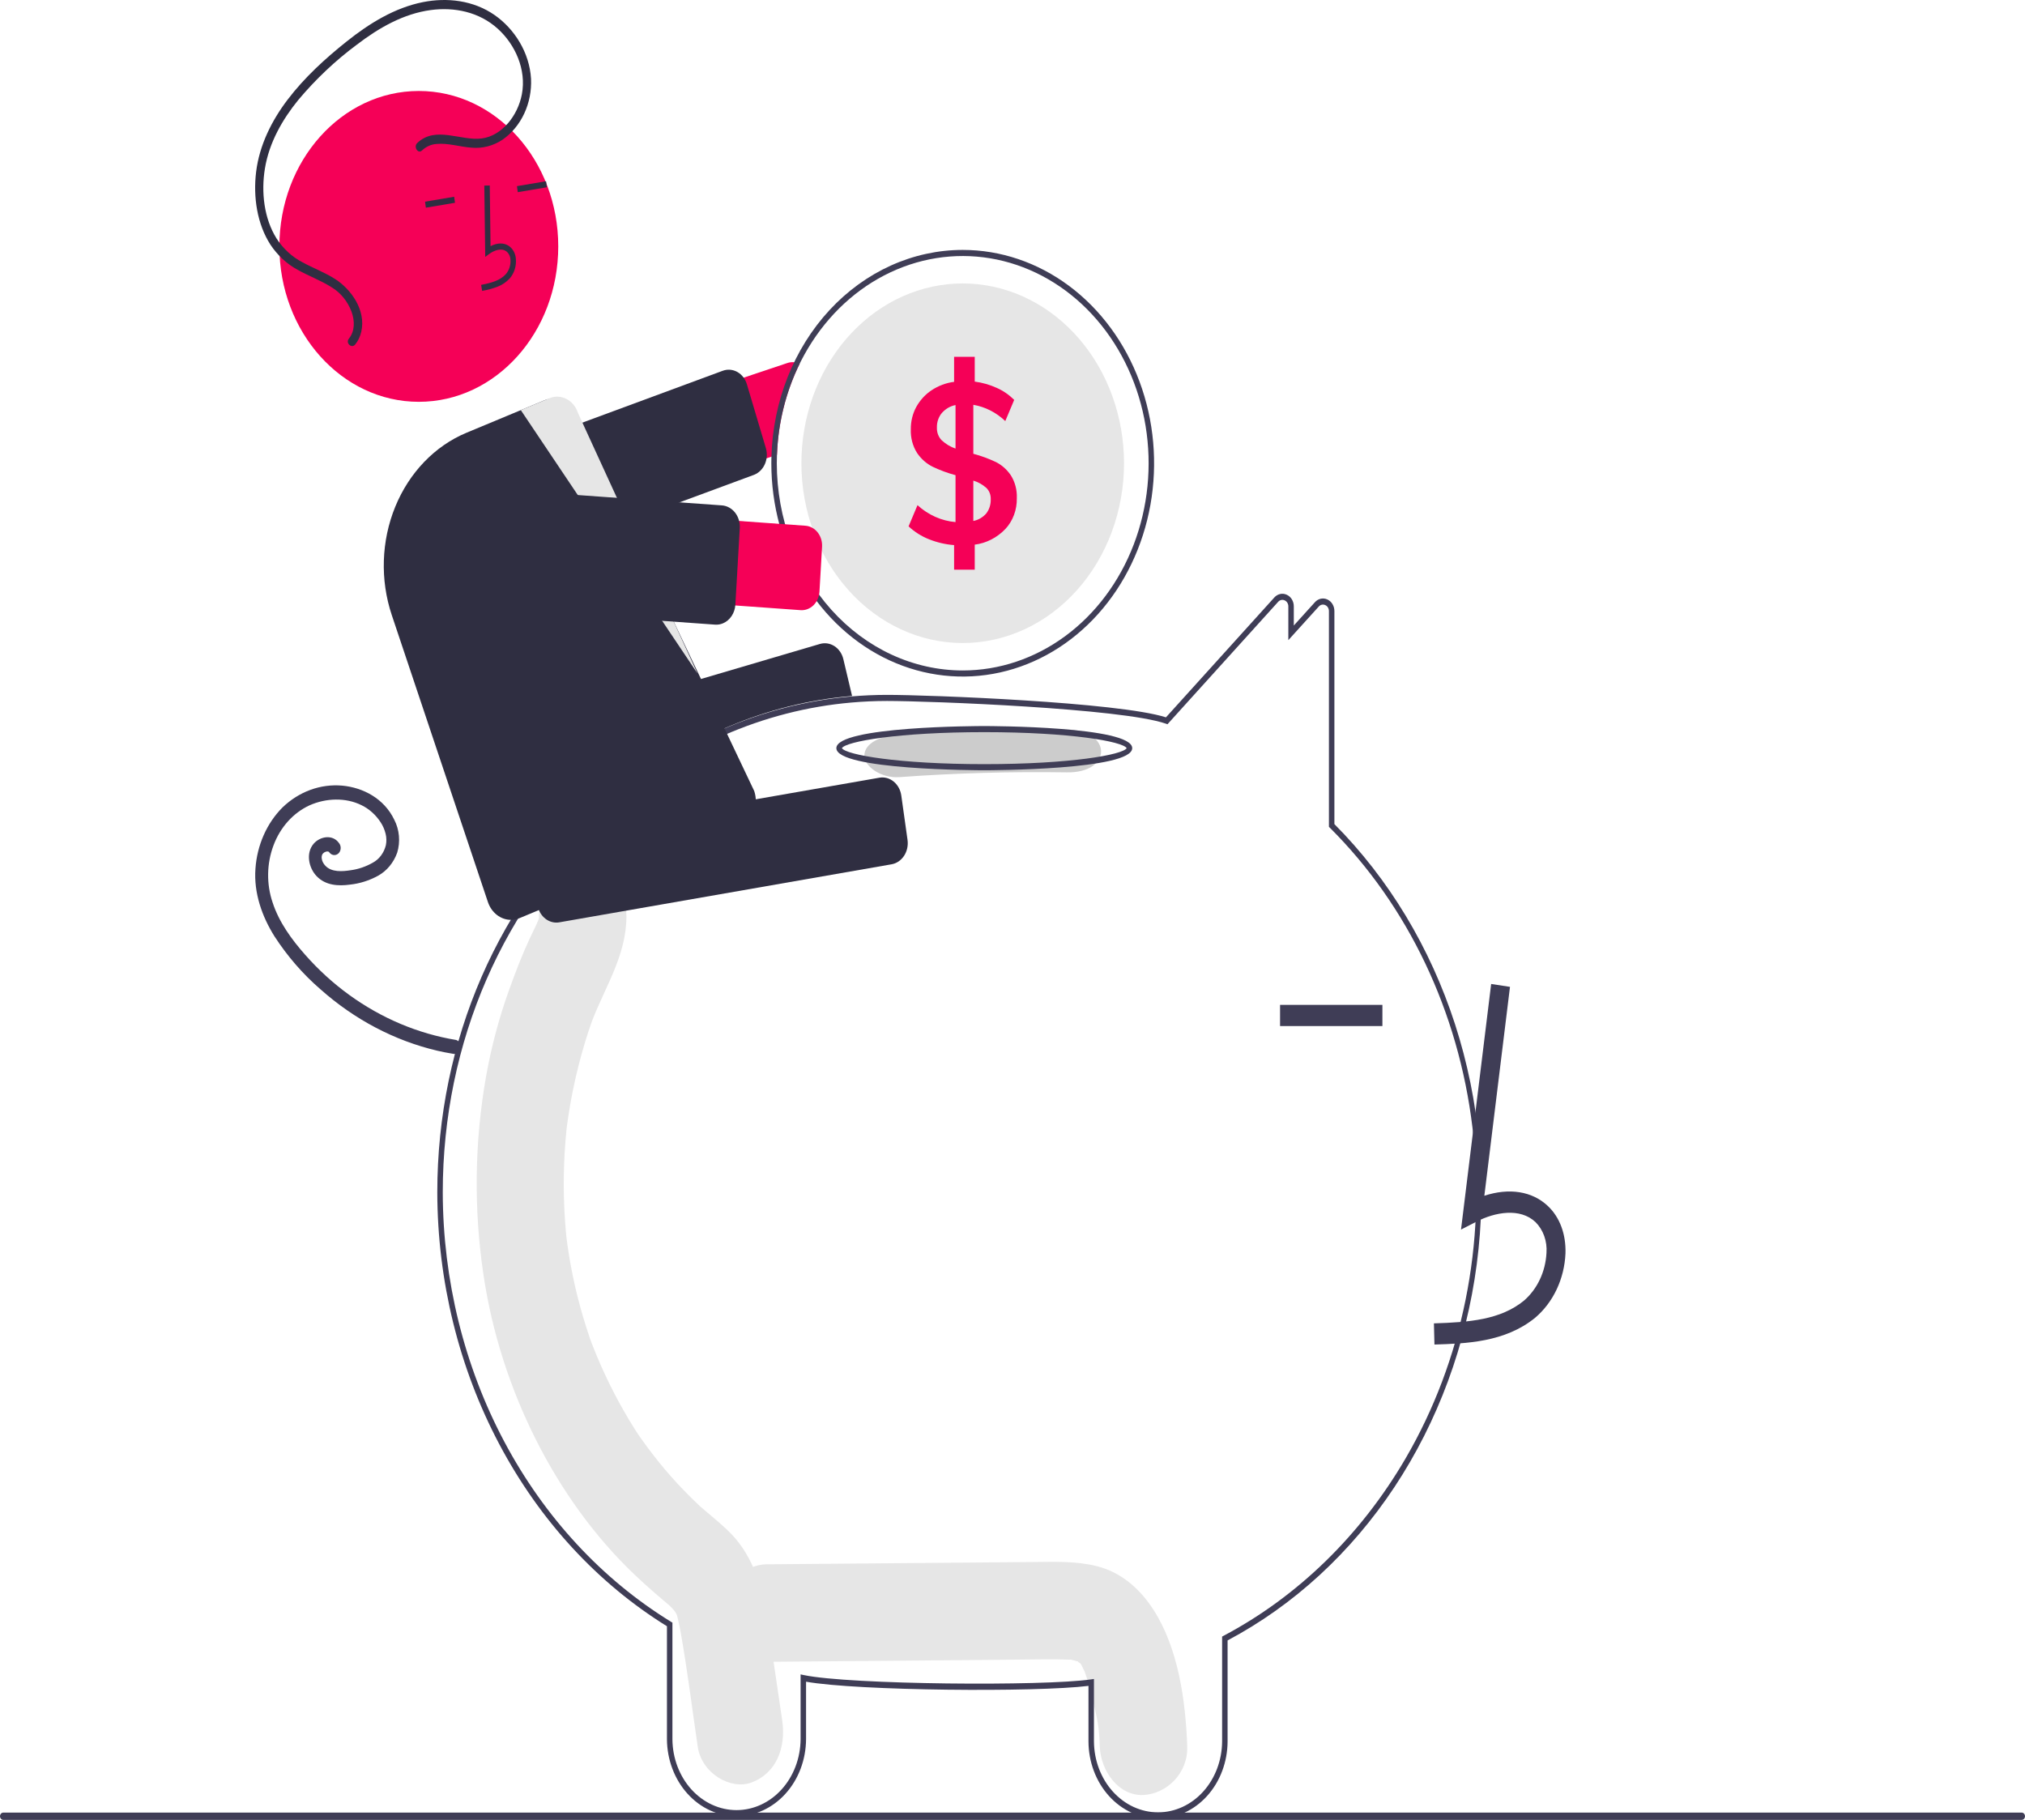 <svg width="316" height="284" viewBox="0 0 316 284" fill="none" xmlns="http://www.w3.org/2000/svg">
<g clip-path="url(#clip0_0_231)">
<path d="M180.019 251.248C177.834 247.838 174.876 245.342 171.158 244.408C167.915 243.594 164.581 243.732 161.284 243.761L119.605 244.119C116.036 244.15 112.613 247.597 112.779 251.728C112.944 255.824 115.779 259.37 119.605 259.337C131.814 259.232 144.023 259.127 156.232 259.022C159.111 258.998 161.991 258.94 164.869 258.95C165.516 258.953 166.16 258.991 166.805 258.999C166.962 259.001 167.075 258.999 167.154 258.995C167.174 259.002 167.191 259.008 167.217 259.016C167.554 259.12 167.9 259.191 168.239 259.289C168.12 259.292 168.458 259.528 168.628 259.608C168.652 259.659 168.702 259.75 168.785 259.891C168.901 260.133 169.244 260.87 169.258 260.847C169.775 262.301 170.2 263.794 170.533 265.314C171.326 268.665 171.5 269.366 171.615 272.51C171.759 276.482 174.651 280.308 178.441 280.119C182.015 279.941 185.422 276.77 185.267 272.51C185.006 265.332 183.876 257.268 180.019 251.248Z" fill="#E6E6E6"/>
<path d="M122.055 268.419C121.272 263.131 120.505 257.839 119.707 252.554C118.897 247.192 117.243 242.283 113.5 238.764C112.5 237.824 111.463 236.946 110.421 236.071C110.055 235.763 109.69 235.455 109.328 235.141C109.306 235.122 109.292 235.11 109.274 235.094C109.234 235.056 109.186 235.01 109.122 234.95C107.562 233.478 106.054 231.941 104.618 230.307C103.343 228.855 102.124 227.342 100.96 225.767C100.669 225.374 100.382 224.977 100.099 224.577C100.05 224.508 99.788 224.13 99.615 223.883C99.454 223.636 99.16 223.19 99.111 223.112C98.78 222.59 98.454 222.064 98.135 221.532C95.961 217.901 94.079 214.063 92.509 210.064C92.354 209.667 92.202 209.268 92.053 208.867C92.014 208.744 91.962 208.587 91.894 208.377C91.578 207.408 91.262 206.44 90.973 205.459C90.359 203.376 89.83 201.261 89.388 199.117C89.17 198.057 88.973 196.993 88.798 195.923C88.708 195.373 88.624 194.822 88.545 194.269C88.532 194.177 88.456 193.581 88.41 193.245C88.377 192.906 88.315 192.307 88.307 192.214C88.257 191.658 88.212 191.1 88.174 190.542C88.086 189.287 88.027 188.029 87.996 186.769C87.944 184.53 87.98 182.292 88.104 180.053C88.175 178.796 88.276 177.541 88.4 176.289C88.408 176.212 88.413 176.151 88.419 176.096C88.426 176.04 88.435 175.976 88.446 175.897C88.537 175.205 88.634 174.514 88.742 173.826C89.152 171.21 89.684 168.62 90.338 166.067C90.647 164.86 90.983 163.662 91.346 162.474C91.507 161.947 91.674 161.422 91.846 160.898C91.835 160.932 92.35 159.464 92.357 159.415C94.403 154.027 97.749 149.115 97.754 142.995C97.757 138.851 94.612 134.882 90.927 135.073C89.09 135.15 87.352 136.019 86.079 137.497C84.805 138.975 84.096 140.946 84.101 142.995C84.101 143.088 84.101 143.167 84.1 143.244C84.066 143.373 84.037 143.481 84.011 143.576C83.613 144.543 83.124 145.461 82.686 146.403C81.487 148.982 80.463 151.646 79.491 154.349C77.9 158.751 76.681 163.309 75.852 167.964C74.05 178.163 73.91 188.641 75.439 198.895C78.086 216.878 86.814 234.092 98.948 245.663C100.001 246.667 101.08 247.637 102.169 248.588C102.62 248.981 103.074 249.368 103.531 249.751C103.746 249.933 104.641 250.718 104.247 250.338C105.093 251.142 105.449 251.547 105.666 252.14C105.698 252.277 105.741 252.462 105.799 252.716C105.952 253.384 106.097 254.051 106.218 254.729C107.274 260.65 108.008 266.671 108.891 272.631C109.497 276.726 114.02 279.391 117.288 278.164C121.092 276.735 122.705 272.807 122.055 268.419Z" fill="#E6E6E6"/>
<path d="M180.71 283.778C177.843 283.786 175.09 282.526 173.056 280.275C171.021 278.024 169.87 274.965 169.856 271.769V263.09C161.704 264.107 133.787 263.871 125.785 262.438V271.422C125.763 274.615 124.61 277.67 122.577 279.919C120.544 282.168 117.796 283.431 114.931 283.431C112.066 283.431 109.318 282.168 107.285 279.919C105.252 277.67 104.099 274.615 104.077 271.422V253.782C93.239 247.071 84.204 237.257 77.904 225.353C71.604 213.449 68.268 199.887 68.24 186.067C68.24 162.369 77.874 140.262 94.674 125.415C105.596 115.729 118.867 109.904 132.782 108.688C134.671 108.523 136.571 108.439 138.43 108.439C144.98 108.439 174.532 109.567 181.946 111.945L198.853 93.244C199.102 92.966 199.419 92.776 199.765 92.699C200.11 92.622 200.469 92.662 200.794 92.813C201.122 92.959 201.403 93.211 201.6 93.537C201.796 93.864 201.9 94.249 201.897 94.642V97.616L205.189 93.981C205.437 93.702 205.754 93.512 206.1 93.435C206.445 93.359 206.803 93.398 207.129 93.549C207.457 93.695 207.738 93.947 207.935 94.274C208.132 94.601 208.236 94.986 208.232 95.379V128.605C216.716 137.131 223.182 147.857 227.057 159.834C230.933 171.811 232.098 184.668 230.449 197.267C228.8 209.866 224.389 221.817 217.606 232.061C210.823 242.305 201.878 250.526 191.564 255.995V271.77C191.55 274.965 190.399 278.024 188.364 280.275C186.33 282.526 183.577 283.786 180.71 283.778ZM170.71 262.011V271.769C170.731 274.71 171.794 277.522 173.667 279.593C175.54 281.664 178.072 282.826 180.71 282.826C183.348 282.826 185.88 281.664 187.753 279.593C189.626 277.522 190.689 274.71 190.71 271.769V255.394L190.954 255.265C202.528 249.143 212.353 239.566 219.338 227.596C228.24 212.321 231.942 193.999 229.775 175.945C227.607 157.891 219.713 141.299 207.521 129.171L207.379 129.029V95.379C207.382 95.175 207.329 94.975 207.227 94.805C207.124 94.635 206.978 94.504 206.807 94.43C206.637 94.349 206.449 94.328 206.268 94.368C206.086 94.408 205.92 94.508 205.791 94.656L201.044 99.897V94.642C201.047 94.438 200.993 94.237 200.891 94.068C200.789 93.898 200.642 93.767 200.471 93.693C200.301 93.612 200.112 93.591 199.931 93.631C199.749 93.672 199.583 93.772 199.453 93.92L182.185 113.021L181.939 112.935C175.047 110.53 145.03 109.39 138.43 109.39C136.593 109.39 134.715 109.473 132.849 109.636C119.103 110.837 105.994 116.592 95.204 126.16C78.61 140.826 69.093 162.661 69.093 186.067C69.121 199.765 72.44 213.205 78.703 224.991C84.966 236.776 93.947 246.477 104.71 253.087L104.931 253.222V271.422C104.953 274.363 106.016 277.174 107.889 279.245C109.762 281.316 112.293 282.477 114.931 282.477C117.569 282.477 120.1 281.316 121.973 279.245C123.846 277.174 124.91 274.363 124.932 271.422V261.299L125.437 261.405C132.628 262.914 162.909 263.151 170.227 262.081L170.71 262.011Z" fill="#3F3D56"/>
<path d="M122.871 56.649L75.625 72.476C74.122 72.981 72.861 74.131 72.118 75.673C71.375 77.214 71.212 79.021 71.663 80.697C72.115 82.372 73.145 83.78 74.527 84.609C75.909 85.439 77.53 85.623 79.034 85.121L120.379 71.268L121.245 70.978C121.42 66.003 122.631 61.141 124.782 56.777C124.512 56.642 124.224 56.558 123.929 56.53C123.572 56.492 123.213 56.532 122.871 56.649Z" fill="#F50057"/>
<path d="M78.216 88.496C77.589 88.494 76.978 88.273 76.47 87.863C75.962 87.453 75.582 86.876 75.385 86.213L72.43 76.275C72.307 75.86 72.258 75.422 72.287 74.986C72.315 74.55 72.42 74.124 72.596 73.734C72.772 73.343 73.016 72.995 73.312 72.709C73.609 72.423 73.954 72.205 74.326 72.068L112.779 57.862C113.152 57.725 113.544 57.67 113.936 57.702C114.327 57.734 114.708 57.851 115.059 58.047C115.409 58.243 115.722 58.514 115.978 58.845C116.235 59.176 116.43 59.56 116.554 59.975L119.508 69.912C119.754 70.73 119.704 71.622 119.371 72.399C119.037 73.177 118.444 73.779 117.719 74.078C117.683 74.093 117.648 74.107 117.611 74.12L79.159 88.325C78.855 88.438 78.537 88.496 78.216 88.496Z" fill="#2F2E41"/>
<path d="M150.231 39.001C142.47 39.004 135.015 42.373 129.443 48.396C123.871 54.418 120.621 62.621 120.379 71.268C120.37 71.606 120.366 71.948 120.366 72.291C120.366 78.875 122.118 85.311 125.399 90.786C128.681 96.26 133.345 100.527 138.802 103.047C144.259 105.566 150.264 106.226 156.057 104.941C161.85 103.657 167.172 100.486 171.348 95.83C175.525 91.175 178.369 85.243 179.522 78.785C180.674 72.328 180.083 65.634 177.822 59.551C175.562 53.468 171.734 48.269 166.823 44.611C161.912 40.953 156.138 39.001 150.231 39.001ZM150.231 104.63C142.539 104.621 135.165 101.211 129.726 95.148C124.287 89.085 121.227 80.865 121.219 72.291C121.219 71.848 121.228 71.411 121.245 70.978C121.476 64.643 123.373 58.524 126.699 53.381C130.024 48.238 134.633 44.298 139.952 42.052C145.27 39.805 151.064 39.351 156.612 40.745C162.161 42.14 167.219 45.322 171.158 49.895C175.097 54.468 177.743 60.231 178.768 66.467C179.792 72.704 179.149 79.138 176.919 84.97C174.69 90.803 170.971 95.776 166.226 99.271C161.481 102.766 155.918 104.63 150.231 104.63Z" fill="#3F3D56"/>
<path d="M175.403 72.291C175.403 79.732 172.751 86.869 168.03 92.131C163.309 97.393 156.907 100.349 150.231 100.349C143.555 100.349 137.153 97.393 132.432 92.131C127.711 86.869 125.059 79.732 125.059 72.291C125.059 71.401 125.098 70.526 125.17 69.661C125.777 62.479 128.842 55.833 133.728 51.104C138.615 46.374 144.948 43.924 151.412 44.263C157.876 44.601 163.975 47.702 168.443 52.921C172.91 58.14 175.403 65.077 175.403 72.291Z" fill="#E6E6E6"/>
<path d="M157.727 74.155C157.117 73.261 156.314 72.552 155.393 72.096C154.258 71.562 153.085 71.133 151.886 70.812V63.174C153.728 63.483 155.456 64.362 156.874 65.709L158.265 62.404C157.465 61.609 156.546 60.977 155.551 60.535C154.448 60.037 153.29 59.706 152.108 59.55V55.679H148.887V59.588C147.643 59.744 146.444 60.193 145.367 60.905C144.395 61.547 143.577 62.441 142.982 63.511C142.415 64.556 142.121 65.757 142.133 66.978C142.078 68.302 142.422 69.608 143.11 70.688C143.744 71.623 144.581 72.363 145.542 72.838C146.696 73.387 147.889 73.828 149.109 74.155V81.474C146.935 81.291 144.864 80.37 143.174 78.835L141.784 82.144C142.728 83.015 143.803 83.694 144.958 84.151C146.224 84.656 147.546 84.964 148.887 85.064V88.902H152.108V84.993C153.897 84.775 155.575 83.918 156.891 82.549C157.47 81.929 157.928 81.183 158.235 80.356C158.542 79.529 158.691 78.64 158.674 77.745C158.728 76.464 158.394 75.2 157.727 74.155ZM149.109 70.003C148.324 69.738 147.595 69.301 146.963 68.719C146.713 68.471 146.515 68.164 146.383 67.82C146.252 67.476 146.191 67.105 146.204 66.731C146.18 65.884 146.46 65.061 146.98 64.444C147.557 63.796 148.301 63.365 149.109 63.212V70.003ZM153.909 80.123C153.364 80.746 152.656 81.157 151.886 81.298V75.001C152.622 75.221 153.31 75.605 153.909 76.129C154.136 76.345 154.316 76.615 154.437 76.92C154.557 77.224 154.614 77.555 154.604 77.888C154.634 78.704 154.385 79.503 153.909 80.123Z" fill="#F50057"/>
<path d="M79.588 128.772C78.928 128.77 78.287 128.527 77.765 128.078C77.242 127.63 76.867 127.002 76.697 126.291L75.089 119.505C74.888 118.652 74.998 117.744 75.396 116.982C75.794 116.22 76.447 115.664 77.211 115.438L127.956 100.491C128.722 100.268 129.535 100.393 130.219 100.837C130.903 101.281 131.401 102.009 131.604 102.862L132.967 108.611L132.711 108.633C119.697 109.761 107.245 115.021 96.828 123.79L96.754 123.83L80.346 128.662C80.098 128.735 79.844 128.772 79.588 128.772Z" fill="#2F2E41"/>
<path d="M71.183 162.293C65.231 161.313 59.538 158.913 54.493 155.258C51.993 153.449 49.679 151.339 47.592 148.967C45.532 146.625 43.562 143.964 42.542 140.845C41.56 137.959 41.611 134.764 42.683 131.919C43.741 129.091 45.761 126.846 48.301 125.676C50.857 124.54 53.944 124.419 56.431 125.663C57.616 126.242 58.642 127.162 59.402 128.329C59.756 128.867 60.018 129.473 60.175 130.116C60.32 130.699 60.334 131.314 60.213 131.904C60.067 132.493 59.81 133.041 59.459 133.51C59.108 133.98 58.67 134.36 58.176 134.626C57.09 135.247 55.912 135.648 54.699 135.808C53.478 135.994 51.725 136.162 50.744 135.071C50.542 134.854 50.384 134.593 50.278 134.304C50.205 134.083 50.179 133.845 50.205 133.611C50.19 133.714 50.264 133.386 50.26 133.399C50.244 133.448 50.177 133.566 50.273 133.385C50.302 133.325 50.336 133.267 50.372 133.212C50.34 133.259 50.268 133.337 50.395 133.203C50.501 133.075 50.636 132.982 50.786 132.934C50.845 132.915 50.904 132.9 50.964 132.882C51.114 132.836 50.814 132.884 50.968 132.879C51.027 132.877 51.087 132.878 51.147 132.876C51.297 132.868 50.997 132.83 51.142 132.87C51.198 132.886 51.254 132.901 51.309 132.921C51.43 132.963 51.224 132.822 51.306 132.928C51.401 133.051 51.205 132.808 51.314 132.927C51.368 132.986 51.419 133.049 51.467 133.115C51.655 133.322 51.909 133.438 52.174 133.438C52.438 133.438 52.693 133.322 52.881 133.115C53.063 132.902 53.164 132.62 53.164 132.326C53.164 132.033 53.063 131.75 52.881 131.538C51.895 130.175 49.947 130.512 48.949 131.664C47.677 133.133 48.181 135.46 49.419 136.742C50.819 138.193 52.804 138.294 54.606 138.05C56.129 137.888 57.613 137.42 58.987 136.67C60.352 135.922 61.42 134.636 61.984 133.061C62.238 132.221 62.329 131.33 62.252 130.447C62.174 129.564 61.929 128.709 61.533 127.94C59.942 124.606 56.647 122.896 53.391 122.6C51.714 122.454 50.028 122.679 48.43 123.264C46.833 123.849 45.355 124.781 44.082 126.007C41.629 128.468 40.119 131.886 39.863 135.554C39.579 139.356 40.903 143.049 42.832 146.118C44.853 149.236 47.263 152.015 49.991 154.371C55.324 159.117 61.579 162.405 68.256 163.973C69.051 164.156 69.849 164.313 70.652 164.443C70.907 164.512 71.177 164.47 71.405 164.325C71.634 164.18 71.804 163.944 71.882 163.664C71.951 163.379 71.916 163.076 71.785 162.819C71.654 162.562 71.438 162.373 71.183 162.293Z" fill="#3F3D56"/>
<path d="M166.488 113.843C157.767 113.706 149.073 113.953 140.407 114.584C137.444 114.799 134.881 115.966 134.881 117.928C134.881 119.568 137.424 121.489 140.407 121.272C149.069 120.642 157.762 120.395 166.488 120.532C173.602 120.644 173.598 113.955 166.488 113.843Z" fill="#CCCCCC"/>
<path d="M153.598 120.201C152.655 120.201 130.514 120.161 130.514 116.752C130.514 113.343 152.655 113.304 153.598 113.304C154.54 113.304 176.681 113.343 176.681 116.752C176.681 120.161 154.54 120.201 153.598 120.201ZM131.38 116.752C131.986 117.786 140.125 119.249 153.598 119.249C167.071 119.249 175.21 117.786 175.816 116.752C175.21 115.719 167.071 114.255 153.598 114.255C140.125 114.255 131.986 115.719 131.38 116.752Z" fill="#3F3D56"/>
<path d="M223.845 209.822C228.747 209.671 234.847 209.481 239.546 205.654C240.946 204.468 242.095 202.955 242.915 201.222C243.734 199.488 244.204 197.576 244.291 195.618C244.387 192.596 243.407 189.958 241.532 188.193C239.078 185.881 235.494 185.338 231.631 186.604L235.633 154.004L232.695 153.555L227.991 191.88L230.444 190.626C233.288 189.171 237.192 188.431 239.618 190.717C240.214 191.314 240.678 192.057 240.975 192.887C241.271 193.717 241.392 194.612 241.327 195.502C241.256 196.959 240.903 198.381 240.294 199.672C239.685 200.964 238.833 202.093 237.797 202.985C234.14 205.963 229.278 206.347 223.763 206.519L223.845 209.822Z" fill="#3F3D56"/>
<path d="M215.723 156.816H199.753V160.121H215.723V156.816Z" fill="#3F3D56"/>
<path d="M86.814 143.974C86.104 143.971 85.417 143.687 84.877 143.171C84.337 142.655 83.98 141.942 83.869 141.159L82.894 134.225C82.772 133.353 82.966 132.462 83.433 131.749C83.899 131.036 84.6 130.558 85.382 130.421L137.232 121.364C138.015 121.229 138.813 121.445 139.453 121.965C140.093 122.485 140.522 123.266 140.645 124.138L141.62 131.073C141.742 131.945 141.548 132.835 141.082 133.549C140.615 134.262 139.914 134.74 139.132 134.877L87.282 143.933C87.127 143.96 86.971 143.974 86.814 143.974Z" fill="#2F2E41"/>
<path d="M65.356 62.706C77.373 62.706 87.115 51.847 87.115 38.452C87.115 25.057 77.373 14.198 65.356 14.198C53.34 14.198 43.598 25.057 43.598 38.452C43.598 51.847 53.34 62.706 65.356 62.706Z" fill="#F50057"/>
<path d="M77.676 44.728C78.371 44.457 79.006 44.023 79.539 43.455C79.891 43.05 80.16 42.565 80.326 42.032C80.492 41.5 80.552 40.933 80.501 40.372C80.471 39.972 80.359 39.585 80.173 39.242C79.987 38.898 79.732 38.607 79.429 38.392C78.641 37.852 77.601 37.872 76.55 38.415L76.429 28.948L75.576 28.961L75.719 40.091L76.368 39.616C77.121 39.067 78.203 38.668 78.982 39.202C79.174 39.343 79.335 39.532 79.451 39.754C79.568 39.976 79.637 40.225 79.653 40.481C79.689 40.899 79.644 41.321 79.52 41.717C79.397 42.114 79.198 42.476 78.938 42.78C78.013 43.803 76.644 44.146 75.081 44.459L75.233 45.395C76.063 45.255 76.881 45.031 77.676 44.728Z" fill="#2F2E41"/>
<path d="M85.215 28.283L80.671 29.05L80.799 29.99L85.343 29.223L85.215 28.283Z" fill="#2F2E41"/>
<path d="M70.873 30.704L66.329 31.471L66.457 32.411L71.001 31.644L70.873 30.704Z" fill="#2F2E41"/>
<path d="M79.735 143.55C78.953 143.548 78.189 143.28 77.546 142.783C76.904 142.286 76.412 141.582 76.137 140.765L61.135 95.981C59.301 90.489 59.497 84.409 61.679 79.078C63.862 73.746 67.852 69.597 72.775 67.541L84.974 62.463C85.445 62.266 85.948 62.174 86.451 62.194C86.955 62.213 87.45 62.343 87.908 62.577C88.365 62.805 88.777 63.132 89.12 63.539C89.462 63.946 89.728 64.425 89.903 64.948L117.693 123.436C117.873 123.963 117.958 124.525 117.943 125.089C117.928 125.654 117.813 126.209 117.604 126.723C117.396 127.238 117.098 127.701 116.728 128.087C116.359 128.472 115.924 128.773 115.45 128.971L81.077 143.278C80.648 143.457 80.194 143.549 79.735 143.55Z" fill="#2F2E41"/>
<path d="M81.273 64.004L108.846 105.105L90.188 64.435C90.034 63.961 89.798 63.525 89.493 63.152C89.187 62.779 88.819 62.477 88.409 62.263C87.999 62.049 87.555 61.927 87.103 61.904C86.651 61.882 86.199 61.959 85.773 62.13L81.273 64.004Z" fill="#E6E6E6"/>
<path d="M124.932 95.218L75.7 91.683C74.924 91.627 74.165 91.402 73.467 91.019C72.769 90.637 72.146 90.105 71.633 89.454C71.119 88.803 70.726 88.045 70.475 87.225C70.224 86.404 70.121 85.537 70.171 84.672C70.221 83.807 70.423 82.961 70.766 82.183C71.109 81.405 71.587 80.71 72.171 80.138C72.755 79.566 73.434 79.127 74.171 78.848C74.906 78.568 75.685 78.453 76.461 78.509L125.693 82.044C126.056 82.07 126.411 82.175 126.738 82.354C127.065 82.534 127.357 82.783 127.597 83.088C127.838 83.392 128.022 83.747 128.14 84.131C128.257 84.516 128.305 84.922 128.282 85.327L127.877 92.332C127.83 93.15 127.493 93.914 126.941 94.455C126.388 94.996 125.665 95.271 124.932 95.218Z" fill="#F50057"/>
<path d="M111.776 97.484C111.711 97.484 111.646 97.482 111.581 97.477L71.154 94.575C70.763 94.546 70.38 94.433 70.028 94.24C69.676 94.047 69.362 93.779 69.103 93.45C68.844 93.122 68.645 92.74 68.519 92.326C68.392 91.912 68.34 91.475 68.366 91.039L69.057 79.074C69.082 78.638 69.184 78.211 69.357 77.819C69.53 77.427 69.771 77.076 70.066 76.788C70.36 76.499 70.703 76.278 71.074 76.137C71.445 75.996 71.838 75.938 72.229 75.966L112.656 78.868C113.446 78.926 114.183 79.331 114.706 79.994C115.229 80.657 115.494 81.524 115.444 82.404L114.753 94.369C114.715 95.01 114.511 95.626 114.167 96.141C113.823 96.656 113.353 97.05 112.813 97.275C112.482 97.414 112.13 97.484 111.776 97.484Z" fill="#2F2E41"/>
<path d="M65.107 22.324C67.969 19.579 71.9 22.034 75.183 21.605C78.323 21.193 80.803 18.053 81.437 14.717C82.176 10.825 80.364 6.926 77.692 4.499C74.767 1.841 70.886 1.078 67.21 1.57C62.995 2.134 59.141 4.323 55.683 6.972C52.345 9.449 49.275 12.349 46.535 15.613C44.082 18.633 42.003 22.234 41.339 26.299C40.736 29.993 41.196 34.086 43.155 37.215C44.194 38.819 45.586 40.098 47.197 40.927C48.877 41.847 50.669 42.504 52.297 43.544C54.757 45.116 57.149 48.375 56.378 51.767C56.213 52.508 55.887 53.192 55.428 53.76C54.878 54.441 53.885 53.541 54.437 52.857C55.406 51.657 55.368 50.057 54.852 48.625C54.237 47.01 53.149 45.677 51.765 44.842C50.062 43.756 48.181 43.086 46.435 42.097C44.764 41.194 43.313 39.854 42.206 38.191C40.117 34.954 39.492 30.741 39.965 26.843C40.478 22.626 42.422 18.793 44.859 15.581C47.511 12.086 50.769 9.128 54.097 6.47C57.668 3.618 61.613 1.207 65.979 0.335C69.763 -0.421 73.865 0.044 77.174 2.343C80.263 4.489 82.632 8.18 82.868 12.305C82.952 14.181 82.587 16.049 81.809 17.716C81.031 19.383 79.868 20.789 78.441 21.788C76.976 22.765 75.274 23.205 73.573 23.046C71.755 22.916 69.935 22.295 68.105 22.468C67.277 22.524 66.488 22.879 65.858 23.48C65.232 24.079 64.487 22.918 65.107 22.324Z" fill="#2F2E41"/>
<path d="M315.492 284H0.508C0.374 284 0.245 283.94 0.15 283.834C0.055 283.727 0.001 283.584 0.001 283.434C0.001 283.284 0.055 283.14 0.15 283.034C0.245 282.928 0.374 282.868 0.508 282.867H315.492C315.627 282.867 315.756 282.927 315.851 283.033C315.946 283.14 316 283.284 316 283.434C316 283.584 315.946 283.728 315.851 283.834C315.756 283.94 315.627 284 315.492 284Z" fill="#3F3D56"/>
</g>
<defs>
<clipPath id="clip0_0_231">
<rect width="316" height="284" fill="white"/>
</clipPath>
</defs>
</svg>
